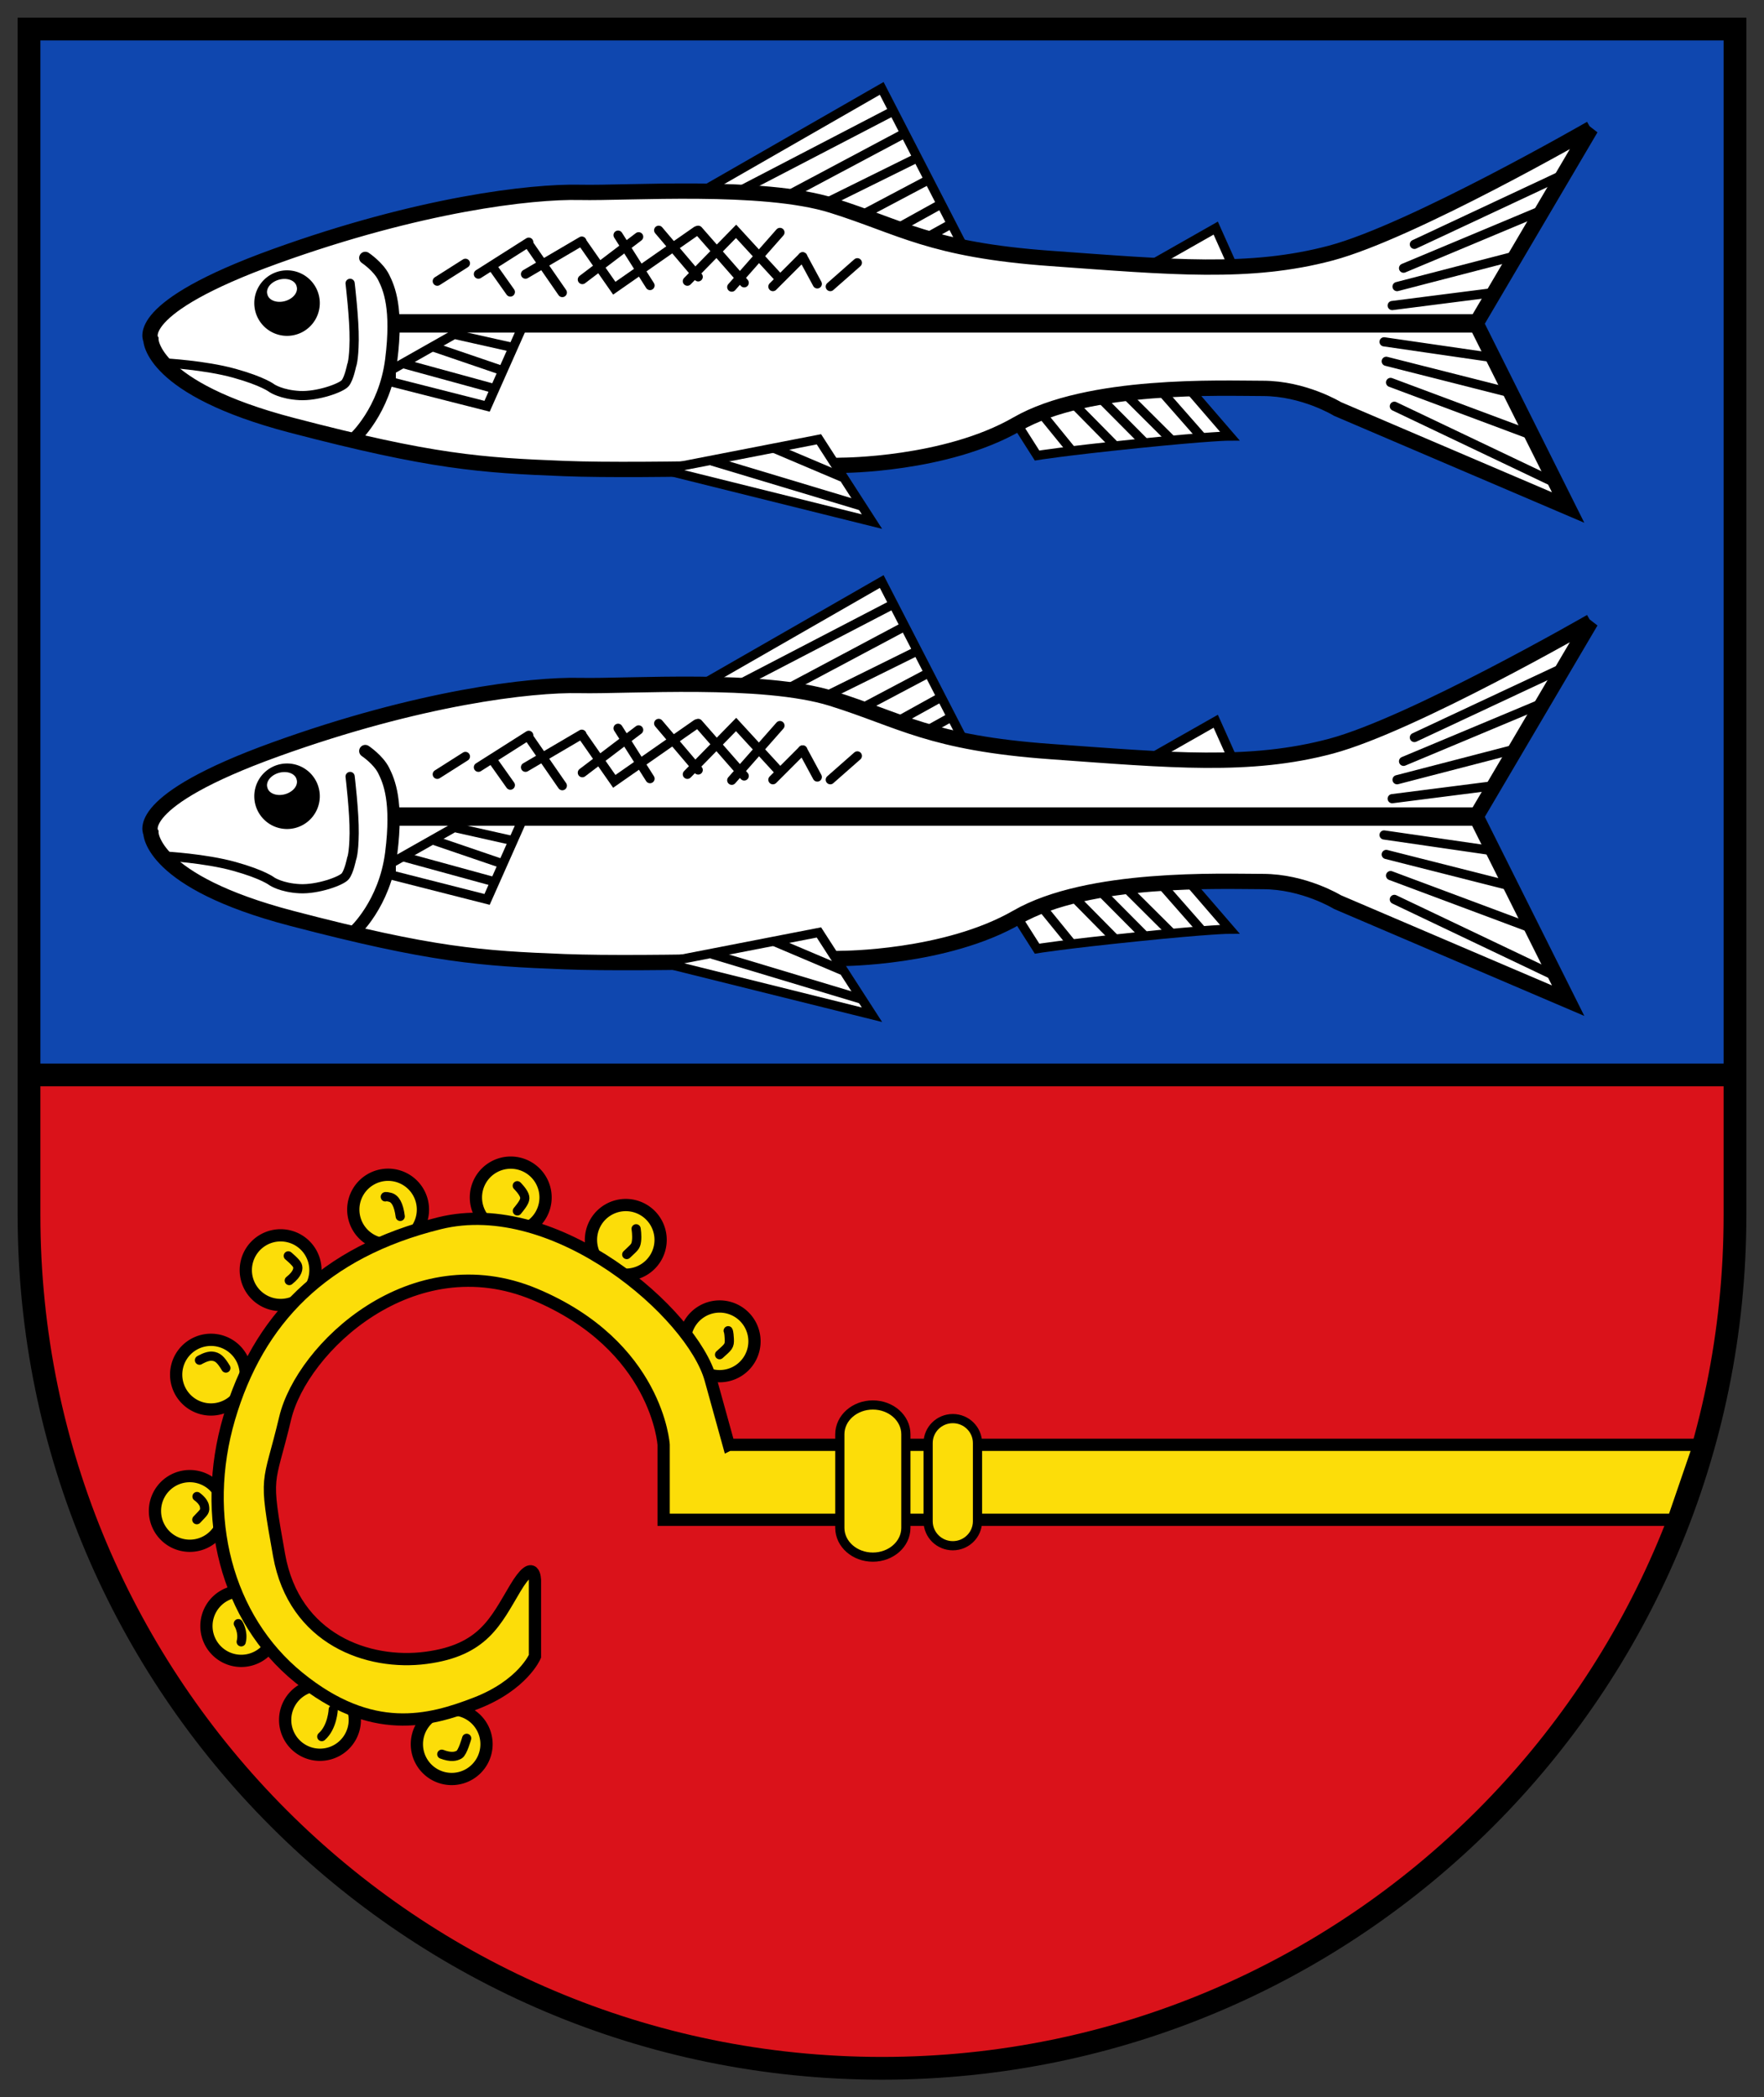 <svg height="594.293" width="500" xmlns="http://www.w3.org/2000/svg"><rect width="100%" height="100%" fill="#333333" stroke="none"/><g stroke="#000" stroke-width="6.447"><path d="m8.224 8.224v336.069c0 133.529 108.247 241.776 241.776 241.776 133.529 0 241.776-108.247 241.776-241.776v-336.069z" fill="#da121a"/><path d="m8.224 8.224h483.553v296.372h-483.553z" fill="#0f47af" stroke-linecap="round"/></g><g stroke="#000" transform="matrix(1.736 0 0 1.736 4.718 19.181)"><path d="m86.359 184.406a5.685 5.685 0 1 1 -11.371 0 5.685 5.685 0 1 1 11.371 0z" fill="#fcdd09" stroke-dashoffset="12.5" stroke-linecap="square" stroke-width="2"/><path d="m105.145 191.328a5.685 5.685 0 1 1 -11.371 0 5.685 5.685 0 1 1 11.371 0z" fill="#fcdd09" stroke-dashoffset="12.5" stroke-linecap="square" stroke-width="2"/><path d="m120.471 207.889a5.685 5.685 0 1 1 -11.371 0 5.685 5.685 0 1 1 11.371 0z" fill="#fcdd09" stroke-dashoffset="12.5" stroke-linecap="square" stroke-width="2"/><path d="m66.337 186.384a5.685 5.685 0 1 1 -11.371 0 5.685 5.685 0 1 1 11.371 0z" fill="#fcdd09" stroke-dashoffset="12.5" stroke-linecap="square" stroke-width="2"/><path d="m48.786 196.271a5.685 5.685 0 1 1 -11.371 0 5.685 5.685 0 1 1 11.371 0z" fill="#fcdd09" stroke-dashoffset="12.5" stroke-linecap="square" stroke-width="2"/><path d="m37.416 213.327a5.685 5.685 0 1 1 -11.371 0 5.685 5.685 0 1 1 11.371 0z" fill="#fcdd09" stroke-dashoffset="12.5" stroke-linecap="square" stroke-width="2"/><path d="m33.955 235.574a5.685 5.685 0 1 1 -11.371 0 5.685 5.685 0 1 1 11.371 0z" fill="#fcdd09" stroke-dashoffset="12.5" stroke-linecap="square" stroke-width="2"/><path d="m42.359 254.361a5.685 5.685 0 1 1 -11.371 0 5.685 5.685 0 1 1 11.371 0z" fill="#fcdd09" stroke-dashoffset="12.5" stroke-linecap="square" stroke-width="2"/><path d="m55.213 269.686a5.685 5.685 0 1 1 -11.371 0 5.685 5.685 0 1 1 11.371 0z" fill="#fcdd09" stroke-dashoffset="12.5" stroke-linecap="square" stroke-width="2"/><path d="m76.719 273.641a5.685 5.685 0 1 1 -11.371 0 5.685 5.685 0 1 1 11.371 0z" fill="#fcdd09" stroke-dashoffset="12.5" stroke-linecap="square" stroke-width="2"/><path d="m116.269 224.778h158.447l-4.202 12.235h-164.874v-12.235s-.989-16.147-21.011-24.551c-20.022-8.404-38.067 8.775-40.786 20.208-2.719 11.432-3.461 8.59-.989 22.37 2.472 13.781 14.584 17.983 23.977 16.747 9.393-1.236 11.371-5.994 14.584-11.371 3.213-5.376 3.213-1.236 3.213-1.236v12.359s-1.978 4.697-9.64 7.663c-7.663 2.966-17.056 5.438-28.921-4.202s-16.067-26.325-11.371-42.331c4.697-16.005 15.326-27.129 34.359-31.825 19.033-4.697 41.28 14.752 44.247 25.46 2.966 10.709 2.966 10.709 2.966 10.709z" fill="#fcdd09" stroke-width="2"/><g stroke-linecap="round" stroke-width="1.5"><path d="m114.77 210.068c1.437-1.282 1.653-1.406 1.591-2.58s-.185-1.329-.185-1.329" fill="#ff0" fill-opacity=".1"/><path d="m99.614 193.722c1.236-1.19 1.468-1.251 1.591-2.178.124-.927-.062-2.024-.062-2.024" fill="#ff0" fill-opacity=".1"/><path d="m81.755 186.6c1.128-1.375 1.39-1.885 1.112-2.58-.278-.695-1.128-1.529-1.128-1.529" fill="#ff0" fill-opacity=".1"/><path d="m62.629 187.496c-.247-1.916-.803-2.904-1.669-3.121-.865-.216-.772-.062-.772-.062" fill="#ff0" fill-opacity=".1"/><path d="m44.509 197.969c1.438-1.125 1.531-2 1.312-2.5s-1.469-1.531-1.469-1.531" fill="#ff0" fill-opacity=".1"/><path d="m34.165 212.25c-.844-1.406-1.344-1.844-2.219-1.938-.875-.094-2.094.656-2.094.656" fill="#ff0" fill-opacity=".1"/><path d="m29.415 237c1.281-1.344 1.375-1.344 1.25-2.188s-1.219-1.594-1.219-1.594" fill="#ff0" fill-opacity=".1"/><path d="m36.665 256.938c.406-1.625-.469-2.969-.469-2.969" fill="#ff0" fill-opacity=".1"/><path d="m49.821 272.406c1.75-1.531 1.875-4.438 1.875-4.438" fill="#ff0" fill-opacity=".1"/><path d="m69.415 275.281c1.5.562 2.281.375 2.844.062s1.219-2.656 1.219-2.656" fill="#ff0" fill-opacity=".1"/><path d="m152.853 220.5c-2.221 0-4.031 1.779-4.031 4v12.75.031c.017 2.206 1.821 3.969 4.031 3.969s4.014-1.763 4.031-3.969c0-.011 0-.021 0-.031v-12.75c0-2.221-1.811-4-4.031-4z" fill="#fcdd09" stroke-dashoffset="12.5"/><path d="m139.798 218.277c-2.97 0-5.392 2.13-5.392 4.788v15.261.037c.023 2.641 2.436 4.75 5.392 4.75s5.369-2.11 5.392-4.75c0-.013 0-.025 0-.037v-15.261c0-2.658-2.422-4.788-5.392-4.788z" fill="#fcdd09" stroke-dashoffset="12.5"/></g></g><g transform="matrix(1.736 0 0 1.736 4.718 15.299)"><g stroke="#000"><path d="m185.35 34.341 10.43-5.922 2.652 5.922z" fill="#fff" stroke-width="1.5"/><g fill="#fff" stroke-width="1.5"><path d="m112.43 22.143 28.815-16.529 13.435 26.075s-14.319-3.889-18.827-5.745-9.811-3.27-15.468-3.536c-5.657-.265-7.955-.265-7.955-.265z"/><path d="m143.278 9.239-24.837 12.905"/><path d="m145.134 12.863-19.269 10.253"/><path d="m147.078 16.928-14.849 7.336"/><path d="m148.846 20.552-10.695 5.657"/><path d="m150.702 24.618-6.541 3.624"/><path d="m152.47 27.8-3.182 1.768"/></g><g fill="#fff" stroke-width="1.5"><path d="m163.518 60.681 3.094 4.861s4.243-.707 16.352-1.945 15.114-1.237 15.114-1.237l-6.718-7.778s-11.314.442-14.319 1.237-9.811 2.386-11.225 3.359c-1.414.972-2.298 1.503-2.298 1.503z"/><path d="m167.231 58.559 5.038 6.187"/><path d="m172.622 57.145 6.718 6.806"/><path d="m180.401 54.891 8.132 8.088"/><path d="m186.499 54.582 7.071 8.043"/><path d="m176.688 55.908 7.292 7.336"/></g><path d="m257.033 12.156-18.738 31.82 15.026 30.052-37.653-16.087s-5.48-3.359-12.198-3.359c-6.718 0-28.461-.884-40.128 5.834-11.667 6.718-28.638 6.718-28.638 6.718s-31.643 1.061-45.255.53c-13.612-.53-21.567-1.061-44.548-7.071-22.981-6.01-22.981-13.965-22.981-13.965s-3.182-5.127 20.329-13.612c23.511-8.485 41.719-10.607 49.674-10.43 7.955.177 29.875-1.414 41.189 2.121s16.087 7.248 35.709 8.662c19.622 1.414 32.527 2.652 45.785-.884s42.426-20.329 42.426-20.329z" fill="#fff" stroke-linecap="round" stroke-width="2.5"/><g fill="#fff" stroke-width="1.5"><path d="m105.536 67.84 25.456-4.95 8.662 13.435z"/><path d="m137.886 73.762-24.395-7.336"/><path d="m134.792 69.078-11.049-4.685"/></g><path d="m228.219 31.071 25.102-11.756" fill="none" stroke-linecap="round" stroke-width="1.5"/><path d="m226.451 34.96 22.804-9.546" fill="none" stroke-linecap="round" stroke-width="1.5"/><path d="m225.39 37.965 19.092-4.95" fill="none" stroke-linecap="round" stroke-width="1.5"/><path d="m224.595 41.058 16.617-2.121" fill="none" stroke-linecap="round" stroke-width="1.5"/><path d="m223.269 46.981 17.059 2.475" fill="none" stroke-linecap="round" stroke-width="1.5"/><path d="m223.623 50.162 19.887 5.038" fill="none" stroke-linecap="round" stroke-width="1.5"/><path d="m224.33 53.61 22.716 8.485" fill="none" stroke-linecap="round" stroke-width="1.5"/><path d="m224.948 57.499 26.163 12.463" fill="none" stroke-linecap="round" stroke-width="1.5"/><path d="m24.218 50.428s6.541.354 11.314 1.679c4.773 1.326 6.187 2.475 6.187 2.475s1.531 1.012 4.468 1.168 6.844-1.25 7.469-2.031 1.031-2.844 1.031-2.844.378-.757.423-4.16c.044-3.403-.663-9.281-.663-9.281" fill="none" stroke-linecap="round" stroke-width="1.5"/></g><path d="m49.497 41.191a5.347 5.347 0 1 1 -10.695 0 5.347 5.347 0 1 1 10.695 0z" transform="translate(0 -.53)"/><path d="m12.905 33.501a1.503 1.193 0 1 1 -3.005 0 1.503 1.193 0 1 1 3.005 0z" fill="#fff" transform="matrix(1.589 -.434 .391 1.429 12.108 -4.34)"/><g fill="#fff" stroke="#000" stroke-width="1.5"><path d="m76.809 57.499 6.01-13.523h-8.22l-13.435 7.601v1.945z"/><path d="m63.021 50.516 14.849 4.066"/><path d="m67.882 47.776 11.137 3.801"/><path d="m71.771 45.831 9.458 2.121"/></g><path d="m61.165 43.975h177.837" fill="none" stroke="#000" stroke-width="3"/><path d="m55.066 62.802s5.038-4.508 6.099-12.905-.354-11.667-1.237-13.435c-.884-1.768-3.005-3.182-3.005-3.182" fill="none" stroke="#000" stroke-linecap="round" stroke-width="2"/><g fill="none" stroke="#000" stroke-linecap="round" stroke-width="1.5"><path d="m68.678 37.081 4.596-2.917"/><path d="m75.395 35.932 8.22-5.215"/><path d="m89.095 38.937-5.568-8.043"/><path d="m80.61 38.849-3.005-4.243"/><path d="m83.085 35.932 9.192-5.392"/><path d="m92.277 30.629 5.303 7.601 13.435-9.369"/><path d="m92.366 36.816 9.192-6.983"/><path d="m98.199 29.568 5.215 8.22"/><path d="m104.829 28.773 6.452 7.601"/><path d="m111.281 28.773 7.513 8.574"/><path d="m116.761 38.053 7.867-8.927"/><path d="m109.513 37.081 7.955-8.132 6.983 7.601"/><path d="m123.479 37.965 4.861-4.861"/><path d="m130.726 37.523-2.386-4.419"/><path d="m132.848 37.965 4.419-3.889"/></g></g><g transform="matrix(1.736 0 0 1.736 4.718 155.035)"><g stroke="#000"><path d="m185.35 34.341 10.43-5.922 2.652 5.922z" fill="#fff" stroke-width="1.5"/><g fill="#fff" stroke-width="1.5"><path d="m112.43 22.143 28.815-16.529 13.435 26.075s-14.319-3.889-18.827-5.745-9.811-3.27-15.468-3.536c-5.657-.265-7.955-.265-7.955-.265z"/><path d="m143.278 9.239-24.837 12.905"/><path d="m145.134 12.863-19.269 10.253"/><path d="m147.078 16.928-14.849 7.336"/><path d="m148.846 20.552-10.695 5.657"/><path d="m150.702 24.618-6.541 3.624"/><path d="m152.47 27.8-3.182 1.768"/></g><g fill="#fff" stroke-width="1.5"><path d="m163.518 60.681 3.094 4.861s4.243-.707 16.352-1.945 15.114-1.237 15.114-1.237l-6.718-7.778s-11.314.442-14.319 1.237-9.811 2.386-11.225 3.359c-1.414.972-2.298 1.503-2.298 1.503z"/><path d="m167.231 58.559 5.038 6.187"/><path d="m172.622 57.145 6.718 6.806"/><path d="m180.401 54.891 8.132 8.088"/><path d="m186.499 54.582 7.071 8.043"/><path d="m176.688 55.908 7.292 7.336"/></g><path d="m257.033 12.156-18.738 31.82 15.026 30.052-37.653-16.087s-5.48-3.359-12.198-3.359c-6.718 0-28.461-.884-40.128 5.834-11.667 6.718-28.638 6.718-28.638 6.718s-31.643 1.061-45.255.53c-13.612-.53-21.567-1.061-44.548-7.071-22.981-6.01-22.981-13.965-22.981-13.965s-3.182-5.127 20.329-13.612c23.511-8.485 41.719-10.607 49.674-10.43 7.955.177 29.875-1.414 41.189 2.121s16.087 7.248 35.709 8.662c19.622 1.414 32.527 2.652 45.785-.884s42.426-20.329 42.426-20.329z" fill="#fff" stroke-linecap="round" stroke-width="2.5"/><g fill="#fff" stroke-width="1.5"><path d="m105.536 67.84 25.456-4.95 8.662 13.435z"/><path d="m137.886 73.762-24.395-7.336"/><path d="m134.792 69.078-11.049-4.685"/></g><path d="m228.219 31.071 25.102-11.756" fill="none" stroke-linecap="round" stroke-width="1.5"/><path d="m226.451 34.96 22.804-9.546" fill="none" stroke-linecap="round" stroke-width="1.5"/><path d="m225.39 37.965 19.092-4.95" fill="none" stroke-linecap="round" stroke-width="1.5"/><path d="m224.595 41.058 16.617-2.121" fill="none" stroke-linecap="round" stroke-width="1.5"/><path d="m223.269 46.981 17.059 2.475" fill="none" stroke-linecap="round" stroke-width="1.5"/><path d="m223.623 50.162 19.887 5.038" fill="none" stroke-linecap="round" stroke-width="1.5"/><path d="m224.33 53.61 22.716 8.485" fill="none" stroke-linecap="round" stroke-width="1.5"/><path d="m224.948 57.499 26.163 12.463" fill="none" stroke-linecap="round" stroke-width="1.5"/><path d="m24.218 50.428s6.541.354 11.314 1.679c4.773 1.326 6.187 2.475 6.187 2.475s1.531 1.012 4.468 1.168 6.844-1.25 7.469-2.031 1.031-2.844 1.031-2.844.378-.757.423-4.16c.044-3.403-.663-9.281-.663-9.281" fill="none" stroke-linecap="round" stroke-width="1.5"/></g><path d="m49.497 41.191a5.347 5.347 0 1 1 -10.695 0 5.347 5.347 0 1 1 10.695 0z" transform="translate(0 -.53)"/><path d="m12.905 33.501a1.503 1.193 0 1 1 -3.005 0 1.503 1.193 0 1 1 3.005 0z" fill="#fff" transform="matrix(1.589 -.434 .391 1.429 12.108 -4.34)"/><g fill="#fff" stroke="#000" stroke-width="1.5"><path d="m76.809 57.499 6.01-13.523h-8.22l-13.435 7.601v1.945z"/><path d="m63.021 50.516 14.849 4.066"/><path d="m67.882 47.776 11.137 3.801"/><path d="m71.771 45.831 9.458 2.121"/></g><path d="m61.165 43.975h177.837" fill="none" stroke="#000" stroke-width="3"/><path d="m55.066 62.802s5.038-4.508 6.099-12.905-.354-11.667-1.237-13.435c-.884-1.768-3.005-3.182-3.005-3.182" fill="none" stroke="#000" stroke-linecap="round" stroke-width="2"/><g fill="none" stroke="#000" stroke-linecap="round" stroke-width="1.5"><path d="m68.678 37.081 4.596-2.917"/><path d="m75.395 35.932 8.22-5.215"/><path d="m89.095 38.937-5.568-8.043"/><path d="m80.61 38.849-3.005-4.243"/><path d="m83.085 35.932 9.192-5.392"/><path d="m92.277 30.629 5.303 7.601 13.435-9.369"/><path d="m92.366 36.816 9.192-6.983"/><path d="m98.199 29.568 5.215 8.22"/><path d="m104.829 28.773 6.452 7.601"/><path d="m111.281 28.773 7.513 8.574"/><path d="m116.761 38.053 7.867-8.927"/><path d="m109.513 37.081 7.955-8.132 6.983 7.601"/><path d="m123.479 37.965 4.861-4.861"/><path d="m130.726 37.523-2.386-4.419"/><path d="m132.848 37.965 4.419-3.889"/></g></g></svg>